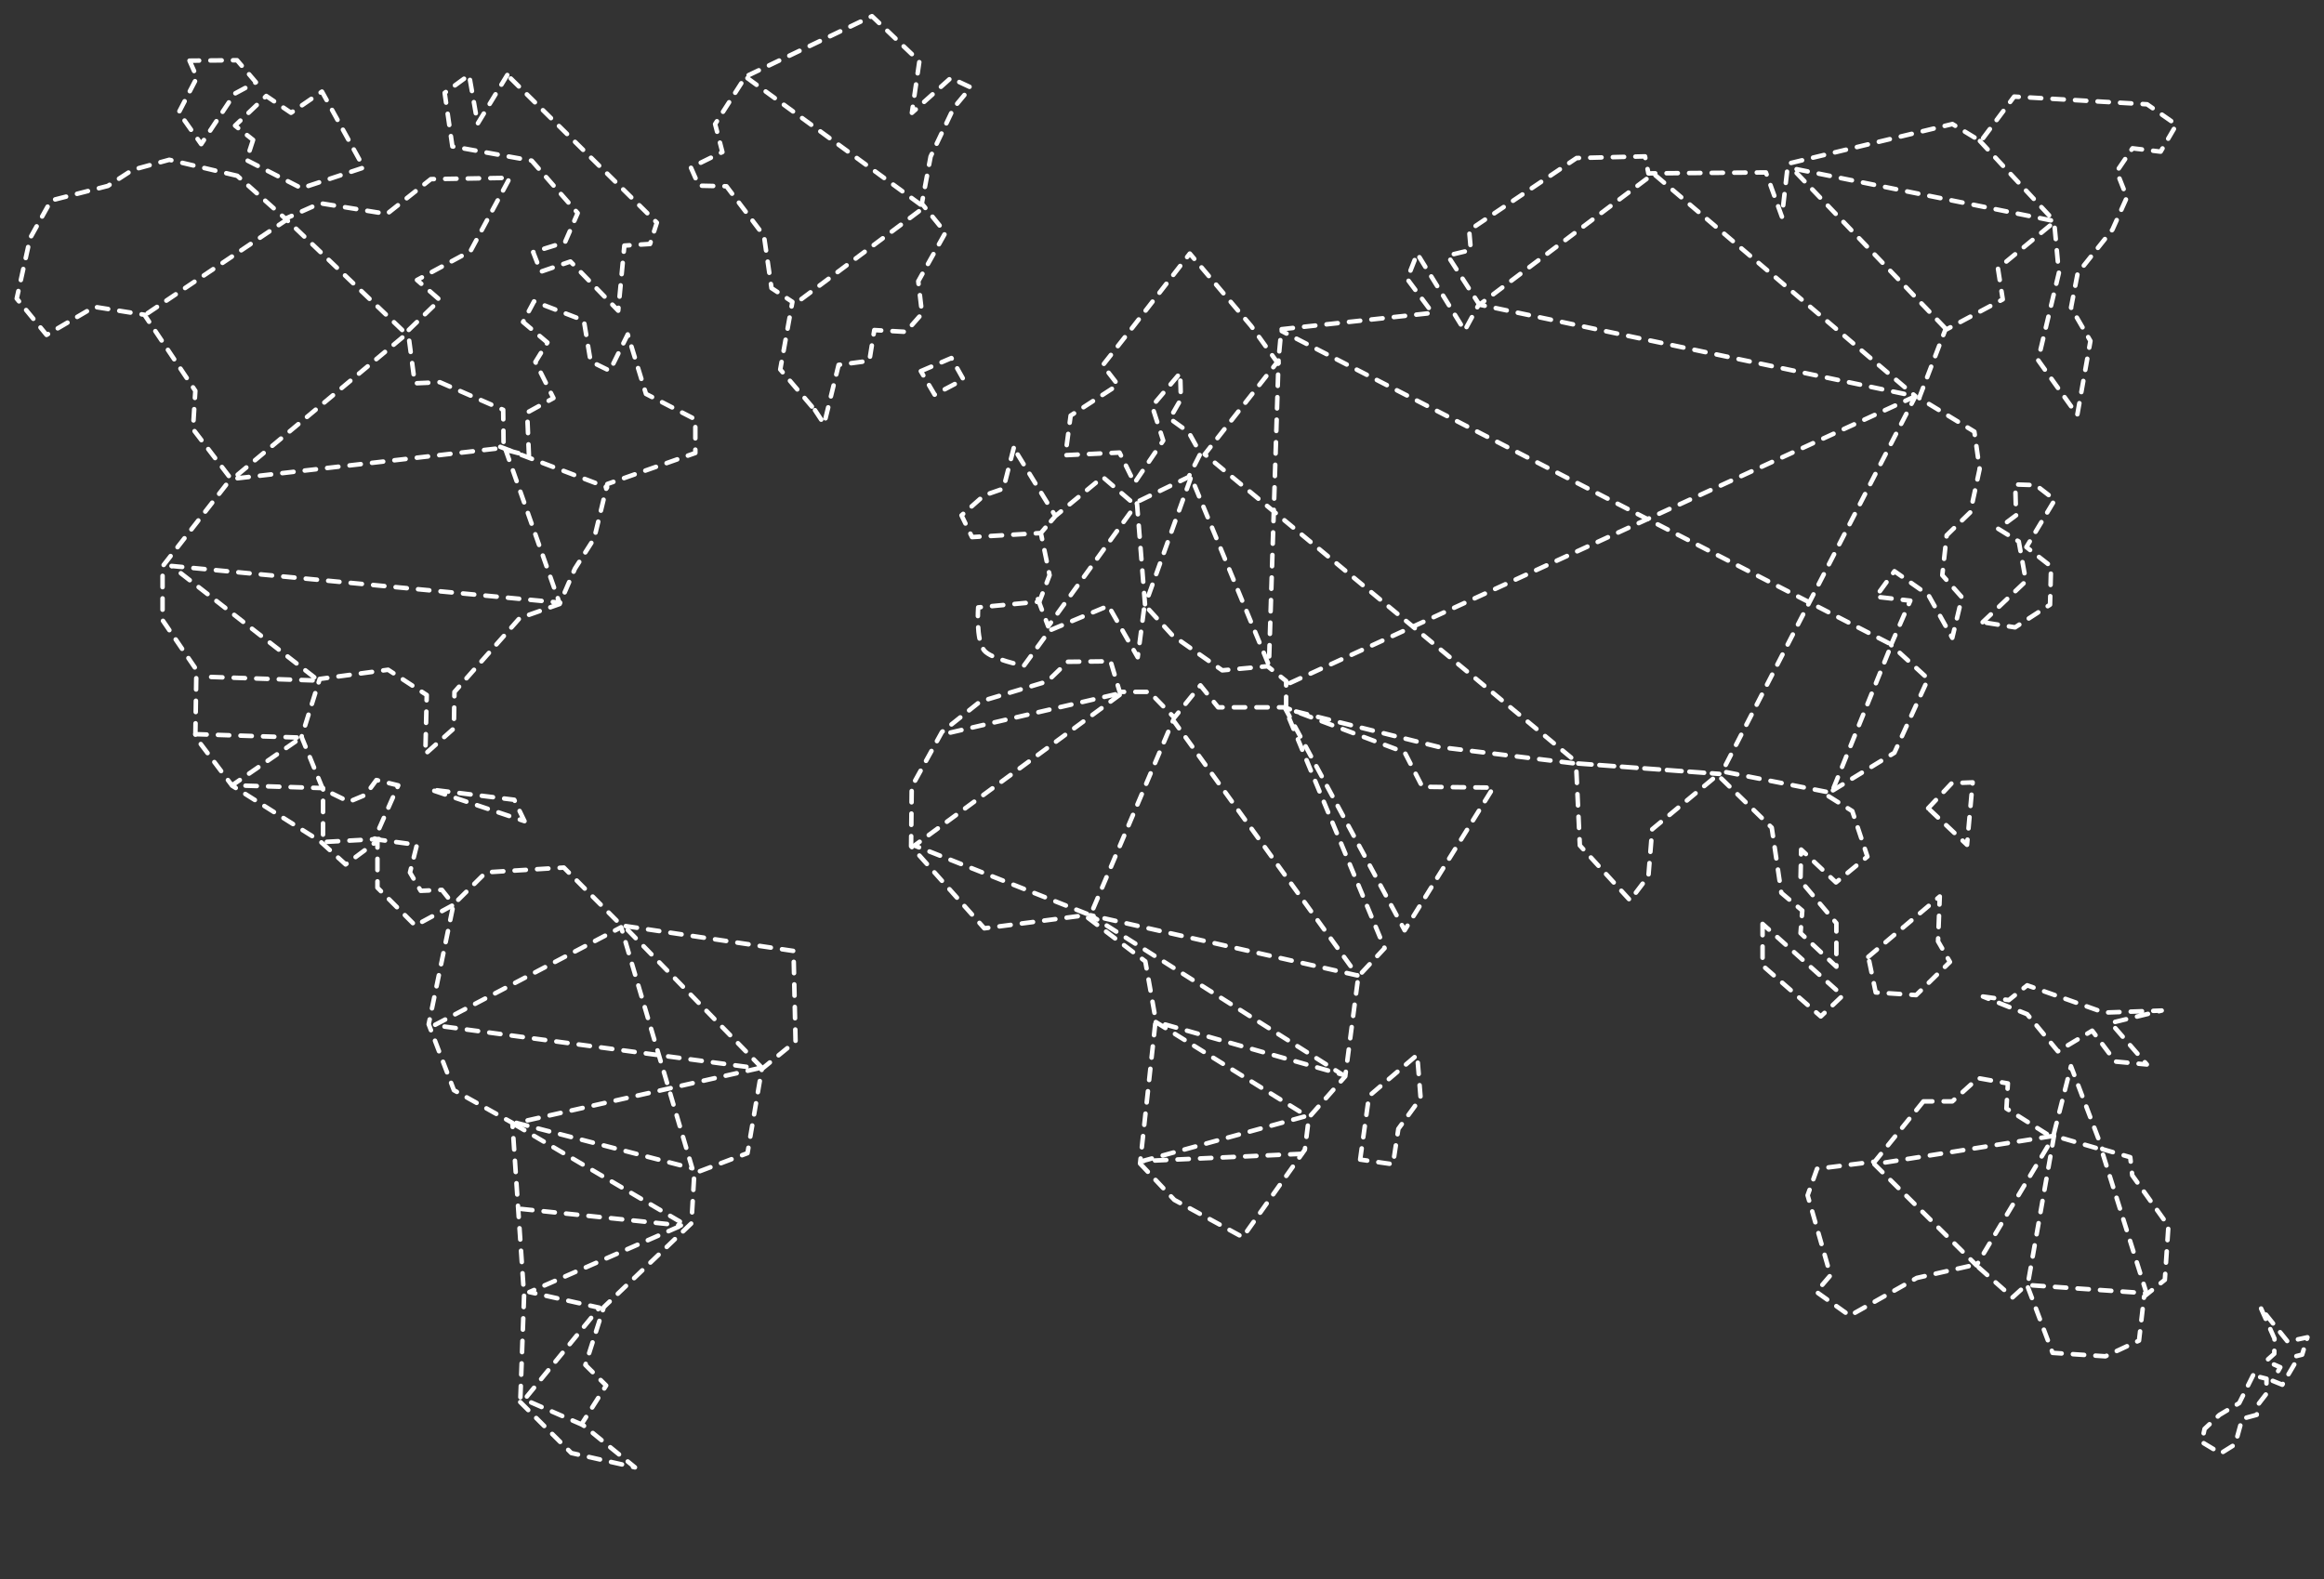<?xml version="1.0" encoding="UTF-8"?>
<svg width="1030px" height="700px" viewBox="0 0 1030 700" version="1.1" xmlns="http://www.w3.org/2000/svg" xmlns:xlink="http://www.w3.org/1999/xlink">
    <rect x="0" y="0" width="1030" height="700" fill="#333333" stroke="none"/>
    <!-- Generator: Sketch 3.6.1 (26313) - http://www.bohemiancoding.com/sketch -->
    <title>global</title>
    <desc>Created with Sketch.</desc>
    <defs></defs>
    <g id="Page-1" stroke="none" stroke-width="1" fill="none" fill-rule="evenodd" stroke-linecap="round" stroke-dasharray="5,5,5,5" stroke-linejoin="round">
        <g id="global" stroke="#FFFFFF" stroke-width="2">
            <path d="M230.568,621.562 L253.221,644.142 L281.412,650.495 L257.799,631.265 L268.65,614.202 L259.438,605.092 L267.614,579.455 L306.443,542.315 L307.723,520.138 L331.297,511.202 L337.647,473.898 L352.592,461.672 L351.684,421.563 L275.429,410.265 L249.888,384.6 L215.396,386.709 L200.972,400.991 L189.994,454.062 L201.167,483.297 L227.079,497.774 L232.272,574.424 L230.568,621.562 Z" id="SA"></path>
            <path d="M228.052,498.468 L303.322,542.713 L234.611,572.787 L265.687,579.725 L232.425,620.417 L260.208,632.529" id="SA2"></path>
            <path d="M230.972,535.935 L301.761,543.239" id="SA3"></path>
            <path d="M228.857,497.79 L306.811,517.921 L275.299,411.063 L192.484,454.497 L336.019,473.627 L228.857,497.79 Z" id="SA4"></path>
            <path d="M337.527,473.21 L275.845,409.84" id="SA5"></path>
            <path d="M105.15,77.927 L75.032,70.831 L58.778,75.297 L47.788,82.428 L22.622,88.879 L13.354,105.545 L7.411,132.363 L20.636,148.461 L41.825,136.023 L64.008,139.543 L86.574,173.261 L85.527,190.206 L102.331,212.212 L72.045,251.078 L72.045,274.932 L87.037,296.911 L86.574,326.662 L102.901,348.313 L141.703,372.772 L153.179,383.208 L167.281,372.772 L167.281,393.514 L184.044,410.299 L201.089,401.083 L195.842,394.496 L186.472,394.906 L181.704,386.782 L184.769,374.535 L165.961,371.998 L176.5,348.164 L166.827,345.796 L161.999,352.36 L154.674,355.431 L143.068,349.779 L133.643,326.662 L141.703,300.981 L172.01,296.911 L189.131,308.103 L188.505,334.226 L201.145,322.93 L201.42,306.732 L230.307,274.015 L248.039,267.768 L254.794,252.109 L263.321,238.739 L269.183,214.556 L308.176,200.811 L308.176,185.911 L286.304,174.628 L278.219,148.254 L270.25,164.382 L261.758,160.217 L258.763,142.08 L236.691,133.612 L231.821,142.749 L242.612,151.849 L237.286,160.46 L245.295,176.478 L233.627,182.906 L234.435,202.124 L223.201,199.136 L223.015,181.671 L194.951,169.446 L183.843,169.928 L180.776,146.635 L194.91,132.959 L184.811,124.135 L208.504,111.337 L225.959,78.838 L190.943,79.413 L171.478,94.847 L141.9,90.098 L126.495,96.944 L105.15,77.927 Z" id="NA"></path>
            <path d="M361.212,181.848 L365.247,188.004 L371.676,161.755 L385.307,159.944 L387.487,146.32 L401.495,147.119 L408.653,139.009 L406.974,124.68 L419.024,103.141 L408.56,90.25 L412.449,69.387 L422.706,47.779 L430.231,38.734 L421.357,34.601 L404.154,50.024 L407.473,27.178 L386.462,7.17 L330.427,33.972 L316.939,55.009 L320.167,67.403 L306.203,74.283 L309.733,82.314 L321.97,82.576 L338.578,104.501 L341.935,127.726 L351.192,133.825 L345.805,163.778 L361.212,181.848 Z" id="GR"></path>
            <path d="M408.111,164.532 L421.669,158.723 L427.005,168.208 L414.228,174.956 L408.111,164.532 Z" id="ICE"></path>
            <path d="M505.275,515.806 L520.473,531.929 L550.806,548.451 L578.312,509.695 L580.098,495.387 L596.216,477.15 L602.012,432.831 L613.646,420.352 L569.342,313.562 L622.54,412.409 L661.832,349.168 L630.378,348.8 L622.54,333.518 L569.342,313.562 L539.875,313.562 L532.026,303.821 L520.461,318.152 L509.339,306.71 L496.25,306.71 L492.22,293.15 L473.186,293.372 L464.212,302.063 L434.347,311.042 L417.476,324.508 L404.079,348.8 L403.793,375.135 L436.253,411.536 L480.729,405.775 L507.609,426.178 L512.201,452.085 L505.275,515.806 Z" id="AFRICA"></path>
            <path d="M602.817,514.053 L606.744,485.889 L628.102,467.648 L629.629,486.839 L619.748,500.439 L617.376,516.126 L602.817,514.053 Z" id="Path-382"></path>
            <path d="M449.283,198.621 L444.689,216.629 L436.15,219.612 L426.146,228.462 L430.804,238.099 L461.311,236.304 L465.181,254.995 L460.666,266.72 L433.537,269.263 C433.537,269.263 432.448,283.592 436.15,288.319 C439.198,292.211 453.788,295.12 453.788,295.12 L465.181,279.484 L491.255,268.559 L504.233,291.353 L507.274,268.142 L519.718,281.755 L541.705,297.171 L561.781,295.354 L570.016,301.911 L570.016,314.322 L637.737,331.156 L698.508,338.514 L700.186,374.792 L722.45,399.124 L730.584,388.373 L732.266,367.613 L761.264,343.541 L785.238,366.893 L789.515,395.848 L798.775,403.67 L798.002,413.667 L813.884,428.545 L813.884,409.255 L797.98,390.426 L798.27,376.625 L813.708,391.182 L827.634,379.722 L820.931,359.564 L809.276,352.258 L839.588,333.723 L854.544,300.953 L838.099,285.891 L846.653,266.281 L831.381,264.534 L839.618,253.228 L854.681,263.792 L865.255,282.765 L869.538,264.807 L860.825,254.995 L862.773,237.298 L873.246,227.105 L877.376,207.926 L875.033,191.343 L850.571,176.45 L862.119,146.322 L887.627,132.723 L885.494,119.005 L910.421,98.463 L912.5,120.979 L903.265,159.624 L920.653,183.943 L926.48,151.151 L917.89,136.355 L920.824,121.136 L936.242,101.78 L942.646,87.466 L938.128,76.032 L945.121,65.74 L957.592,67.224 L964.579,55.281 L951.606,46.241 L892.675,42.823 L877.856,62.635 L865.315,54.989 L792.431,72.564 L789.745,96.072 L782.645,76.44 L730.572,76.861 L729.07,69.32 L698.752,70.056 L651.116,102.081 L651.89,110.828 L641.6,113.308 L655.496,134.808 L649.128,146.564 L628.096,112.411 L623.668,123.665 L634.887,138.714 L567.899,145.943 L566.475,161.189 L554.506,144.511 L527.322,112.411 L502.443,144.511 L488.759,161.909 L495.486,170.614 L474.507,184.237 L472.174,201.792 L496.168,200.623 L502.792,214.125 L515.544,195.318 L510.619,180.057 L523.069,165.355 L523.369,177.004 L518.451,185.56 L526.771,191.555 L532.042,201.056 L526.771,211.481 L502.443,223.245 L488.759,211.481 L467.742,228.773 L461.311,236.304 L467.742,228.773 L449.283,198.621 Z" id="EURASIA"></path>
            <path d="M781.172,409.583 L781.172,428.041 L806.974,450.595 L816.666,441.389 L781.172,409.583 Z" id="Path-384"></path>
            <path d="M828.032,424.162 L859.708,397.428 L858.941,417.292 L864.215,426.438 L849.232,441.145 L831.313,439.95 L828.032,424.162 Z" id="Path-385"></path>
            <path d="M854.563,358.305 L865.034,347.187 L874.275,346.84 L871.79,374.511 L854.563,358.305 Z" id="Path-386"></path>
            <path d="M878.71,275.823 L897.89,257.624 L894.719,240.048 L885.561,234.394 L893.524,228.448 L893.151,214.764 L902.292,215.078 L910.694,221.578 L898.095,242.532 L909.03,251.099 L908.583,268.062 L893.075,278.113 L878.71,275.823 Z" id="Path-387"></path>
            <path d="M852.461,488.251 L830.909,514.953 L805.314,518.151 L801.139,529.902 L811.268,565.356 L804.988,572.673 L819.831,583.263 L849.514,566.524 L875.553,560.63 L891.981,575.132 L898.294,569.386 L909.708,599.74 L933.115,601.263 L948.014,594.305 L950.263,574.756 L959.461,567.352 L961.049,543.468 L945.019,521.033 L944.128,513.001 L931.79,509.419 L917.855,472.672 L909.821,504.421 L889.246,491.417 L889.893,480.289 L876.67,477.941 L865.281,488.251 L852.461,488.251 Z" id="Path-389"></path>
            <path d="M878.835,441.771 L890.303,443.356 L898.451,436.806 L932.594,448.893 L958.066,447.988 L935.502,453.488 L951.479,471.895 L937.549,470.602 L927.263,456.917 L912.046,466.05 L898.446,449.602 L878.835,441.771 Z" id="Path-390"></path>
            <path d="M1002.123,580.084 L1008.056,593.414 L1007.96,600.126 L1004.317,603.372 L1010.631,606.116 L1007.24,612.125 L1011.526,613.865 L1017,604.567 L1016.298,601.524 L1020.31,600.533 L1022.658,592.835 L1013.88,594.74 L1002.123,580.084 Z" id="Path-391"></path>
            <path d="M998.569,609.692 L992.428,621.998 L983.653,627.255 L977.077,633.428 L975.813,639.261 L984.197,644.305 L990.625,640.285 L993.728,628.969 L1000.181,627.218 L1000.671,622.795 L1004.462,617.872 L1004.522,611.199 L998.569,609.692 Z" id="Path-392"></path>
            <path d="M86.593,325.467 L133.49,326.993 L102.904,348.113 L143.172,349.372 L143.172,373.277 L167.887,371.939" id="Path-393"></path>
            <path d="M193.602,344.163 L195.179,354.55 L229.487,369.826 L193.602,344.163 Z" id="Path-394" transform="translate(211.545, 356.995) rotate(163) translate(-211.545, -356.995) "></path>
            <path d="M830.722,516.096 L875.998,560.948 L910.351,503.504 L898.658,569.665 L951.33,573.301 L931.354,509.603 L910.351,503.504 L830.722,516.096 Z" id="Path-396"></path>
            <path d="M576.823,511.512 L506.273,514.725 L579.161,494.69 L511.96,452.903 L594.858,476.347 L483.261,405.723 L601.59,432.42 L519.969,319.268 L483.261,405.723 L405.301,374.845 L497.57,307.061 L418.256,325.453" id="Path-397"></path>
            <path d="M459.991,265.587 L464.558,277.665 L503.915,223.15 L507.501,268.249 L527.904,211.471 L562.388,294.949 L566.649,159.83 L533.924,201.394 L699.493,338.476 L761.979,343.077 L699.493,338.476" id="Path-398"></path>
            <path d="M571.753,302.77 L848.915,175.657 L655.708,135.069 L732.842,77.006 L848.915,175.657 L763.355,341.969 L811.762,351.486 L838.327,285.749 L568.077,146.776" id="Path-399"></path>
            <path d="M877.505,62.521 L910.51,97.993 L794.239,74.596 L862.059,145.439" id="Path-400"></path>
            <path d="M331.27,34.65 L409.627,91.883 L351.538,135.322" id="Path-32"></path>
            <path d="M83.998,26.892 L87.283,34.356 L79.251,49.844 L89.178,63.895 L103.981,41.538 L113.418,36.475 L105.055,26.699 L83.998,26.892 Z" id="Path-28"></path>
            <path d="M112.168,62.02 L109.247,70.963 L133.617,83.432 L161.213,74.277 L142.693,40.609 L128.983,50.001 L118.003,42.551 L104.177,55.697 L112.168,62.02 Z" id="Path-29"></path>
            <path d="M224.827,33.253 L211.681,54.851 L207.924,33.253 L197.079,41.177 L200.492,64.905 L235.65,71.222 L256.039,94.467 L250.408,107.392 L236.296,111.774 L239.669,120.459 L252.822,115.935 L273.997,137.724 L276.712,108.873 L288.103,108.155 L291.118,98.7 L224.827,33.253 Z" id="Path-30"></path>
            <path d="M65.433,138.847 L127.06,97.423 L180.128,148.1 L103.129,212.264 L223.756,198.435 L247.905,267.13 L76.009,250.9 L141.169,301.715 L89.523,299.971" id="Path-31"></path>
            <path d="M221.725,198.092 L269.056,216.079" id="Path-32"></path>
        </g>
    </g>
</svg>